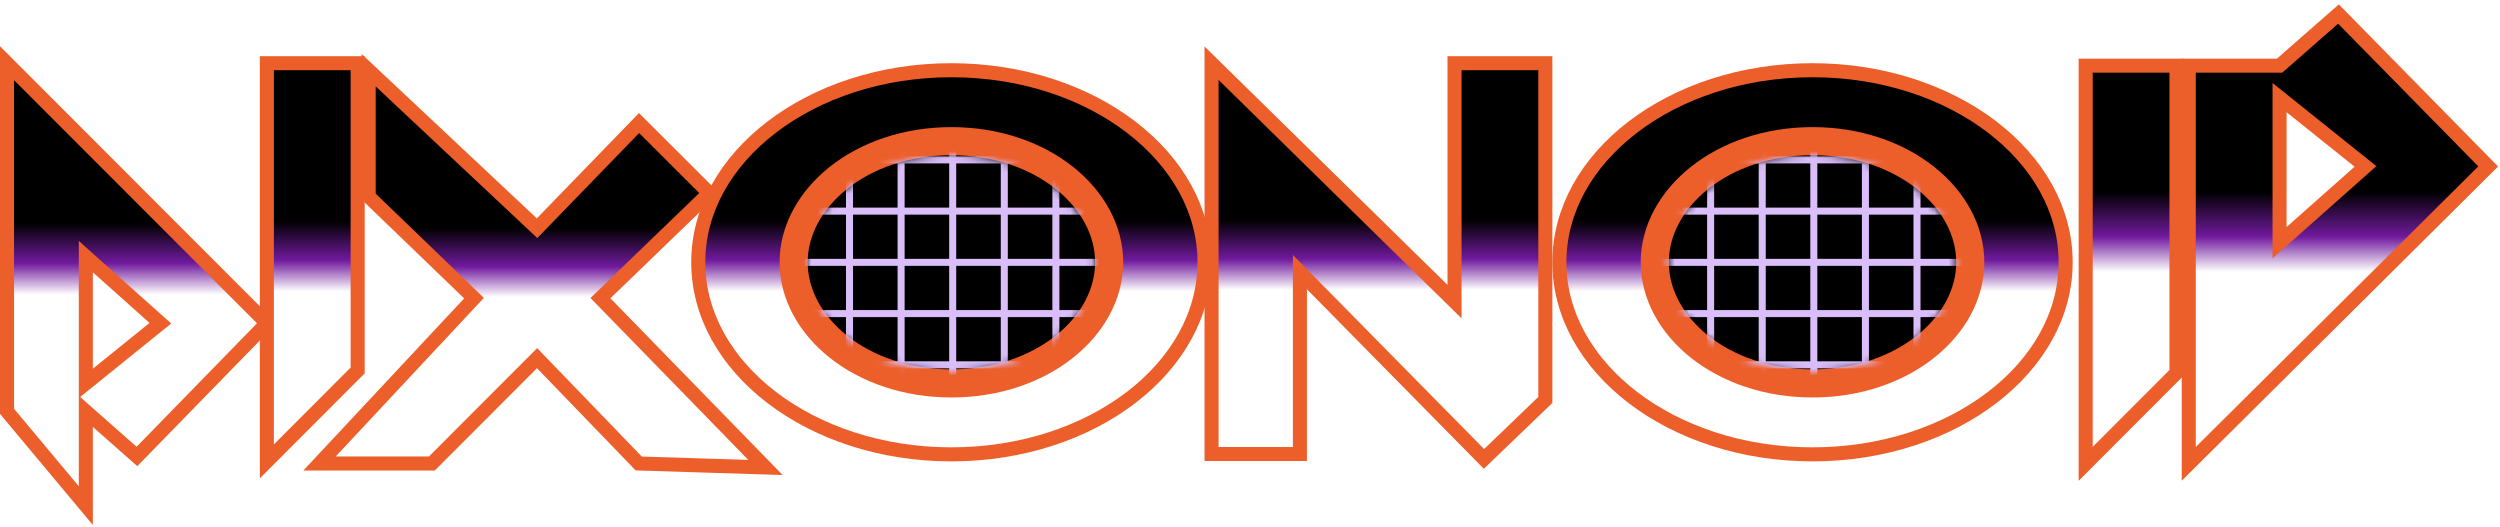 <svg width="356" height="75" viewBox="0 0 356 75" fill="none" xmlns="http://www.w3.org/2000/svg">
<path d="M297 66.05V9.35H309.931V53.1L297 66.05Z" fill="url(#paint0_linear)"/>
<path fill-rule="evenodd" clip-rule="evenodd" d="M311.679 9.35V66.05L354.317 23.7L332.998 2L324.61 9.35H311.679ZM324.61 34.55V13.9L336.842 23.7L324.61 34.55Z" fill="url(#paint1_linear)"/>
<path d="M297 66.05V9.35H309.931V53.1L297 66.05Z" stroke="#EC5E2A" stroke-width="2"/>
<path fill-rule="evenodd" clip-rule="evenodd" d="M311.679 9.35V66.05L354.317 23.7L332.998 2L324.61 9.35H311.679ZM324.61 34.55V13.9L336.842 23.7L324.61 34.55Z" stroke="#EC5E2A" stroke-width="2"/>
<path fill-rule="evenodd" clip-rule="evenodd" d="M1 58.574L1 9L38 46.027L19.5 65L12.221 58.574L12.221 72L1 58.574ZM12.221 36.541L12.221 54.596L22.836 46.027L12.221 36.541Z" fill="url(#paint2_linear)" stroke="#EC5E2A" stroke-width="2"/>
<path d="M52.5 28L67.5 42.454L45.5 66H61.5L76.477 51L90.954 66L109 66.566L85.5 42.454L101 27.5L91 17.523L76.477 32.5L52.5 10V28Z" fill="url(#paint3_linear)" stroke="#EC5E2A" stroke-width="2"/>
<path d="M172.524 9V64.65H185.106V38.75L211.318 65.35L220.056 56.95V9H207.124V42.95L172.524 9Z" fill="url(#paint4_linear)" stroke="#EC5E2A" stroke-width="2"/>
<path d="M294.149 37.35C294.149 44.802 290.204 51.618 283.69 56.602C277.175 61.588 268.132 64.7 258.102 64.7C248.072 64.7 239.029 61.588 232.514 56.602C226 51.618 222.056 44.802 222.056 37.35C222.056 29.898 226 23.082 232.514 18.098C239.029 13.112 248.072 10 258.102 10C268.132 10 277.175 13.112 283.69 18.098C290.204 23.082 294.149 29.898 294.149 37.35Z" fill="url(#paint5_linear)" stroke="#EC5E2A" stroke-width="2"/>
<path d="M280.567 37.35C280.567 46.457 270.982 54.6 258.102 54.6C245.222 54.6 235.638 46.457 235.638 37.35C235.638 28.243 245.222 20.1 258.102 20.1C270.982 20.1 280.567 28.243 280.567 37.35Z" fill="black" stroke="#EC5E2A" stroke-width="4"/>
<mask id="mask0" mask-type="alpha" maskUnits="userSpaceOnUse" x="237" y="22" width="42" height="31">
<ellipse cx="258.049" cy="37.5" rx="20.486" ry="15.5" fill="#C4C4C4"/>
</mask>
<g mask="url(#mask0)">
<g filter="url(#filter0_d)">
<path fill-rule="evenodd" clip-rule="evenodd" d="M243.094 23.268V29.564L224.002 29.564L224.002 30.564L243.094 30.564V36.859H224.002L224.002 37.859H243.094V44.155H224.002L224.002 45.155H243.094V51.451H224.002L224.002 52.451H243.094V71.406H244.094V52.451H250.441V71.406H251.441V52.451H257.788V71.406H258.788V52.451H265.135V71.406H266.135V52.451H272.482V71.406H273.482V52.451H292.574V51.451H273.482V45.155H292.574V44.155H273.482V37.859H292.574V36.859H273.482V30.564L292.574 30.564V29.564L273.482 29.564V23.268L292.574 23.268V22.268L273.482 22.268V3.313H272.482V22.268H266.135V3.313H265.135V22.268H258.788V3.313H257.788V22.268H251.441V3.313H250.441V22.268H244.094V3.313H243.094V22.268L224.002 22.268L224.002 23.268L243.094 23.268ZM272.482 51.451V45.155H266.135V51.451H272.482ZM265.135 51.451V45.155H258.788V51.451H265.135ZM257.788 51.451V45.155H251.441V51.451H257.788ZM250.441 51.451V45.155H244.094V51.451H250.441ZM250.441 44.155H244.094V37.859H250.441V44.155ZM257.788 44.155H251.441V37.859H257.788V44.155ZM265.135 44.155H258.788V37.859H265.135V44.155ZM272.482 44.155H266.135V37.859H272.482V44.155ZM272.482 36.859V30.564H266.135V36.859H272.482ZM265.135 36.859V30.564H258.788V36.859H265.135ZM257.788 36.859V30.564H251.441V36.859H257.788ZM250.441 36.859V30.564H244.094V36.859H250.441ZM250.441 29.564H244.094V23.268H250.441V29.564ZM257.788 29.564H251.441V23.268H257.788V29.564ZM265.135 29.564H258.788V23.268H265.135V29.564ZM272.482 29.564H266.135V23.268H272.482V29.564Z" fill="#DABEFA"/>
</g>
</g>
<path d="M171.524 37.35C171.524 44.802 167.58 51.618 161.066 56.602C154.551 61.588 145.508 64.7 135.478 64.7C125.448 64.7 116.405 61.588 109.89 56.602C103.376 51.618 99.431 44.802 99.431 37.35C99.431 29.898 103.376 23.082 109.89 18.098C116.405 13.112 125.448 10 135.478 10C145.508 10 154.551 13.112 161.066 18.098C167.58 23.082 171.524 29.898 171.524 37.35Z" fill="url(#paint6_linear)" stroke="#EC5E2A" stroke-width="2"/>
<path d="M157.943 37.35C157.943 46.457 148.358 54.6 135.478 54.6C122.598 54.6 113.013 46.457 113.013 37.35C113.013 28.243 122.598 20.1 135.478 20.1C148.358 20.1 157.943 28.243 157.943 37.35Z" fill="black" stroke="#EC5E2A" stroke-width="4"/>
<mask id="mask1" mask-type="alpha" maskUnits="userSpaceOnUse" x="114" y="22" width="42" height="31">
<ellipse cx="135.425" cy="37.5" rx="20.486" ry="15.5" fill="#C4C4C4"/>
</mask>
<g mask="url(#mask1)">
<g filter="url(#filter1_d)">
<path fill-rule="evenodd" clip-rule="evenodd" d="M120.47 23.268V29.564L101.378 29.564L101.378 30.564L120.47 30.564V36.859H101.378L101.378 37.859H120.47V44.155H101.378L101.378 45.155H120.47V51.451H101.378L101.378 52.451H120.47V71.406H121.47V52.451H127.817V71.406H128.817V52.451H135.164V71.406H136.164V52.451H142.511V71.406H143.511V52.451H149.857V71.406H150.857V52.451H169.949V51.451H150.857V45.155H169.949V44.155H150.857V37.859H169.949V36.859H150.857V30.564L169.949 30.564V29.564L150.857 29.564V23.268L169.949 23.268V22.268L150.857 22.268V3.313H149.857V22.268H143.511V3.313H142.511V22.268H136.164V3.313H135.164V22.268H128.817V3.313H127.817V22.268H121.47V3.313H120.47V22.268L101.378 22.268L101.378 23.268L120.47 23.268ZM149.857 51.451V45.155H143.511V51.451H149.857ZM142.511 51.451V45.155H136.164V51.451H142.511ZM135.164 51.451V45.155H128.817V51.451H135.164ZM127.817 51.451V45.155H121.47V51.451H127.817ZM127.817 44.155H121.47V37.859H127.817V44.155ZM135.164 44.155H128.817V37.859H135.164V44.155ZM142.511 44.155H136.164V37.859H142.511V44.155ZM149.857 44.155H143.511V37.859H149.857V44.155ZM149.857 36.859V30.564H143.511V36.859H149.857ZM142.511 36.859V30.564H136.164V36.859H142.511ZM135.164 36.859V30.564H128.817V36.859H135.164ZM127.817 36.859V30.564H121.47V36.859H127.817ZM127.817 29.564H121.47V23.268H127.817V29.564ZM135.164 29.564H128.817V23.268H135.164V29.564ZM142.511 29.564H136.164V23.268H142.511V29.564ZM149.857 29.564H143.511V23.268H149.857V29.564Z" fill="#DABEFA"/>
</g>
</g>
<path d="M38 65.7V9H50.931V52.75L38 65.7Z" fill="url(#paint7_linear)" stroke="#EC5E2A" stroke-width="2"/>
<defs>
<filter id="filter0_d" x="218.002" y="-2.687" width="80.571" height="80.093" filterUnits="userSpaceOnUse" color-interpolation-filters="sRGB">
<feFlood flood-opacity="0" result="BackgroundImageFix"/>
<feColorMatrix in="SourceAlpha" type="matrix" values="0 0 0 0 0 0 0 0 0 0 0 0 0 0 0 0 0 0 127 0"/>
<feOffset/>
<feGaussianBlur stdDeviation="3"/>
<feColorMatrix type="matrix" values="0 0 0 0 0.369 0 0 0 0 0.086 0 0 0 0 0.518 0 0 0 1 0"/>
<feBlend mode="normal" in2="BackgroundImageFix" result="effect1_dropShadow"/>
<feBlend mode="normal" in="SourceGraphic" in2="effect1_dropShadow" result="shape"/>
</filter>
<filter id="filter1_d" x="95.378" y="-2.687" width="80.571" height="80.093" filterUnits="userSpaceOnUse" color-interpolation-filters="sRGB">
<feFlood flood-opacity="0" result="BackgroundImageFix"/>
<feColorMatrix in="SourceAlpha" type="matrix" values="0 0 0 0 0 0 0 0 0 0 0 0 0 0 0 0 0 0 127 0"/>
<feOffset/>
<feGaussianBlur stdDeviation="3"/>
<feColorMatrix type="matrix" values="0 0 0 0 0.369 0 0 0 0 0.086 0 0 0 0 0.518 0 0 0 1 0"/>
<feBlend mode="normal" in2="BackgroundImageFix" result="effect1_dropShadow"/>
<feBlend mode="normal" in="SourceGraphic" in2="effect1_dropShadow" result="shape"/>
</filter>
<linearGradient id="paint0_linear" x1="325.659" y1="2" x2="325.659" y2="66.05" gradientUnits="userSpaceOnUse">
<stop offset="0.396"/>
<stop offset="0.495" stop-color="#701A9D"/>
<stop offset="0.573" stop-color="white"/>
</linearGradient>
<linearGradient id="paint1_linear" x1="325.659" y1="2" x2="325.659" y2="66.05" gradientUnits="userSpaceOnUse">
<stop offset="0.396"/>
<stop offset="0.495" stop-color="#701A9D"/>
<stop offset="0.573" stop-color="white"/>
</linearGradient>
<linearGradient id="paint2_linear" x1="13.149" y1="9" x2="13.149" y2="66.5" gradientUnits="userSpaceOnUse">
<stop offset="0.396"/>
<stop offset="0.495" stop-color="#701A9D"/>
<stop offset="0.573" stop-color="white"/>
</linearGradient>
<linearGradient id="paint3_linear" x1="80.008" y1="10.473" x2="80.008" y2="66" gradientUnits="userSpaceOnUse">
<stop offset="0.396"/>
<stop offset="0.495" stop-color="#701A9D"/>
<stop offset="0.573" stop-color="white"/>
</linearGradient>
<linearGradient id="paint4_linear" x1="196.29" y1="9" x2="196.29" y2="65.35" gradientUnits="userSpaceOnUse">
<stop offset="0.396"/>
<stop offset="0.495" stop-color="#701A9D"/>
<stop offset="0.573" stop-color="white"/>
</linearGradient>
<linearGradient id="paint5_linear" x1="258.102" y1="9" x2="258.102" y2="65.7" gradientUnits="userSpaceOnUse">
<stop offset="0.396"/>
<stop offset="0.495" stop-color="#701A9D"/>
<stop offset="0.573" stop-color="white"/>
</linearGradient>
<linearGradient id="paint6_linear" x1="135.478" y1="9" x2="135.478" y2="65.7" gradientUnits="userSpaceOnUse">
<stop offset="0.396"/>
<stop offset="0.495" stop-color="#701A9D"/>
<stop offset="0.573" stop-color="white"/>
</linearGradient>
<linearGradient id="paint7_linear" x1="66.659" y1="9" x2="66.659" y2="65.7" gradientUnits="userSpaceOnUse">
<stop offset="0.396"/>
<stop offset="0.495" stop-color="#701A9D"/>
<stop offset="0.573" stop-color="white"/>
</linearGradient>
</defs>
</svg>
